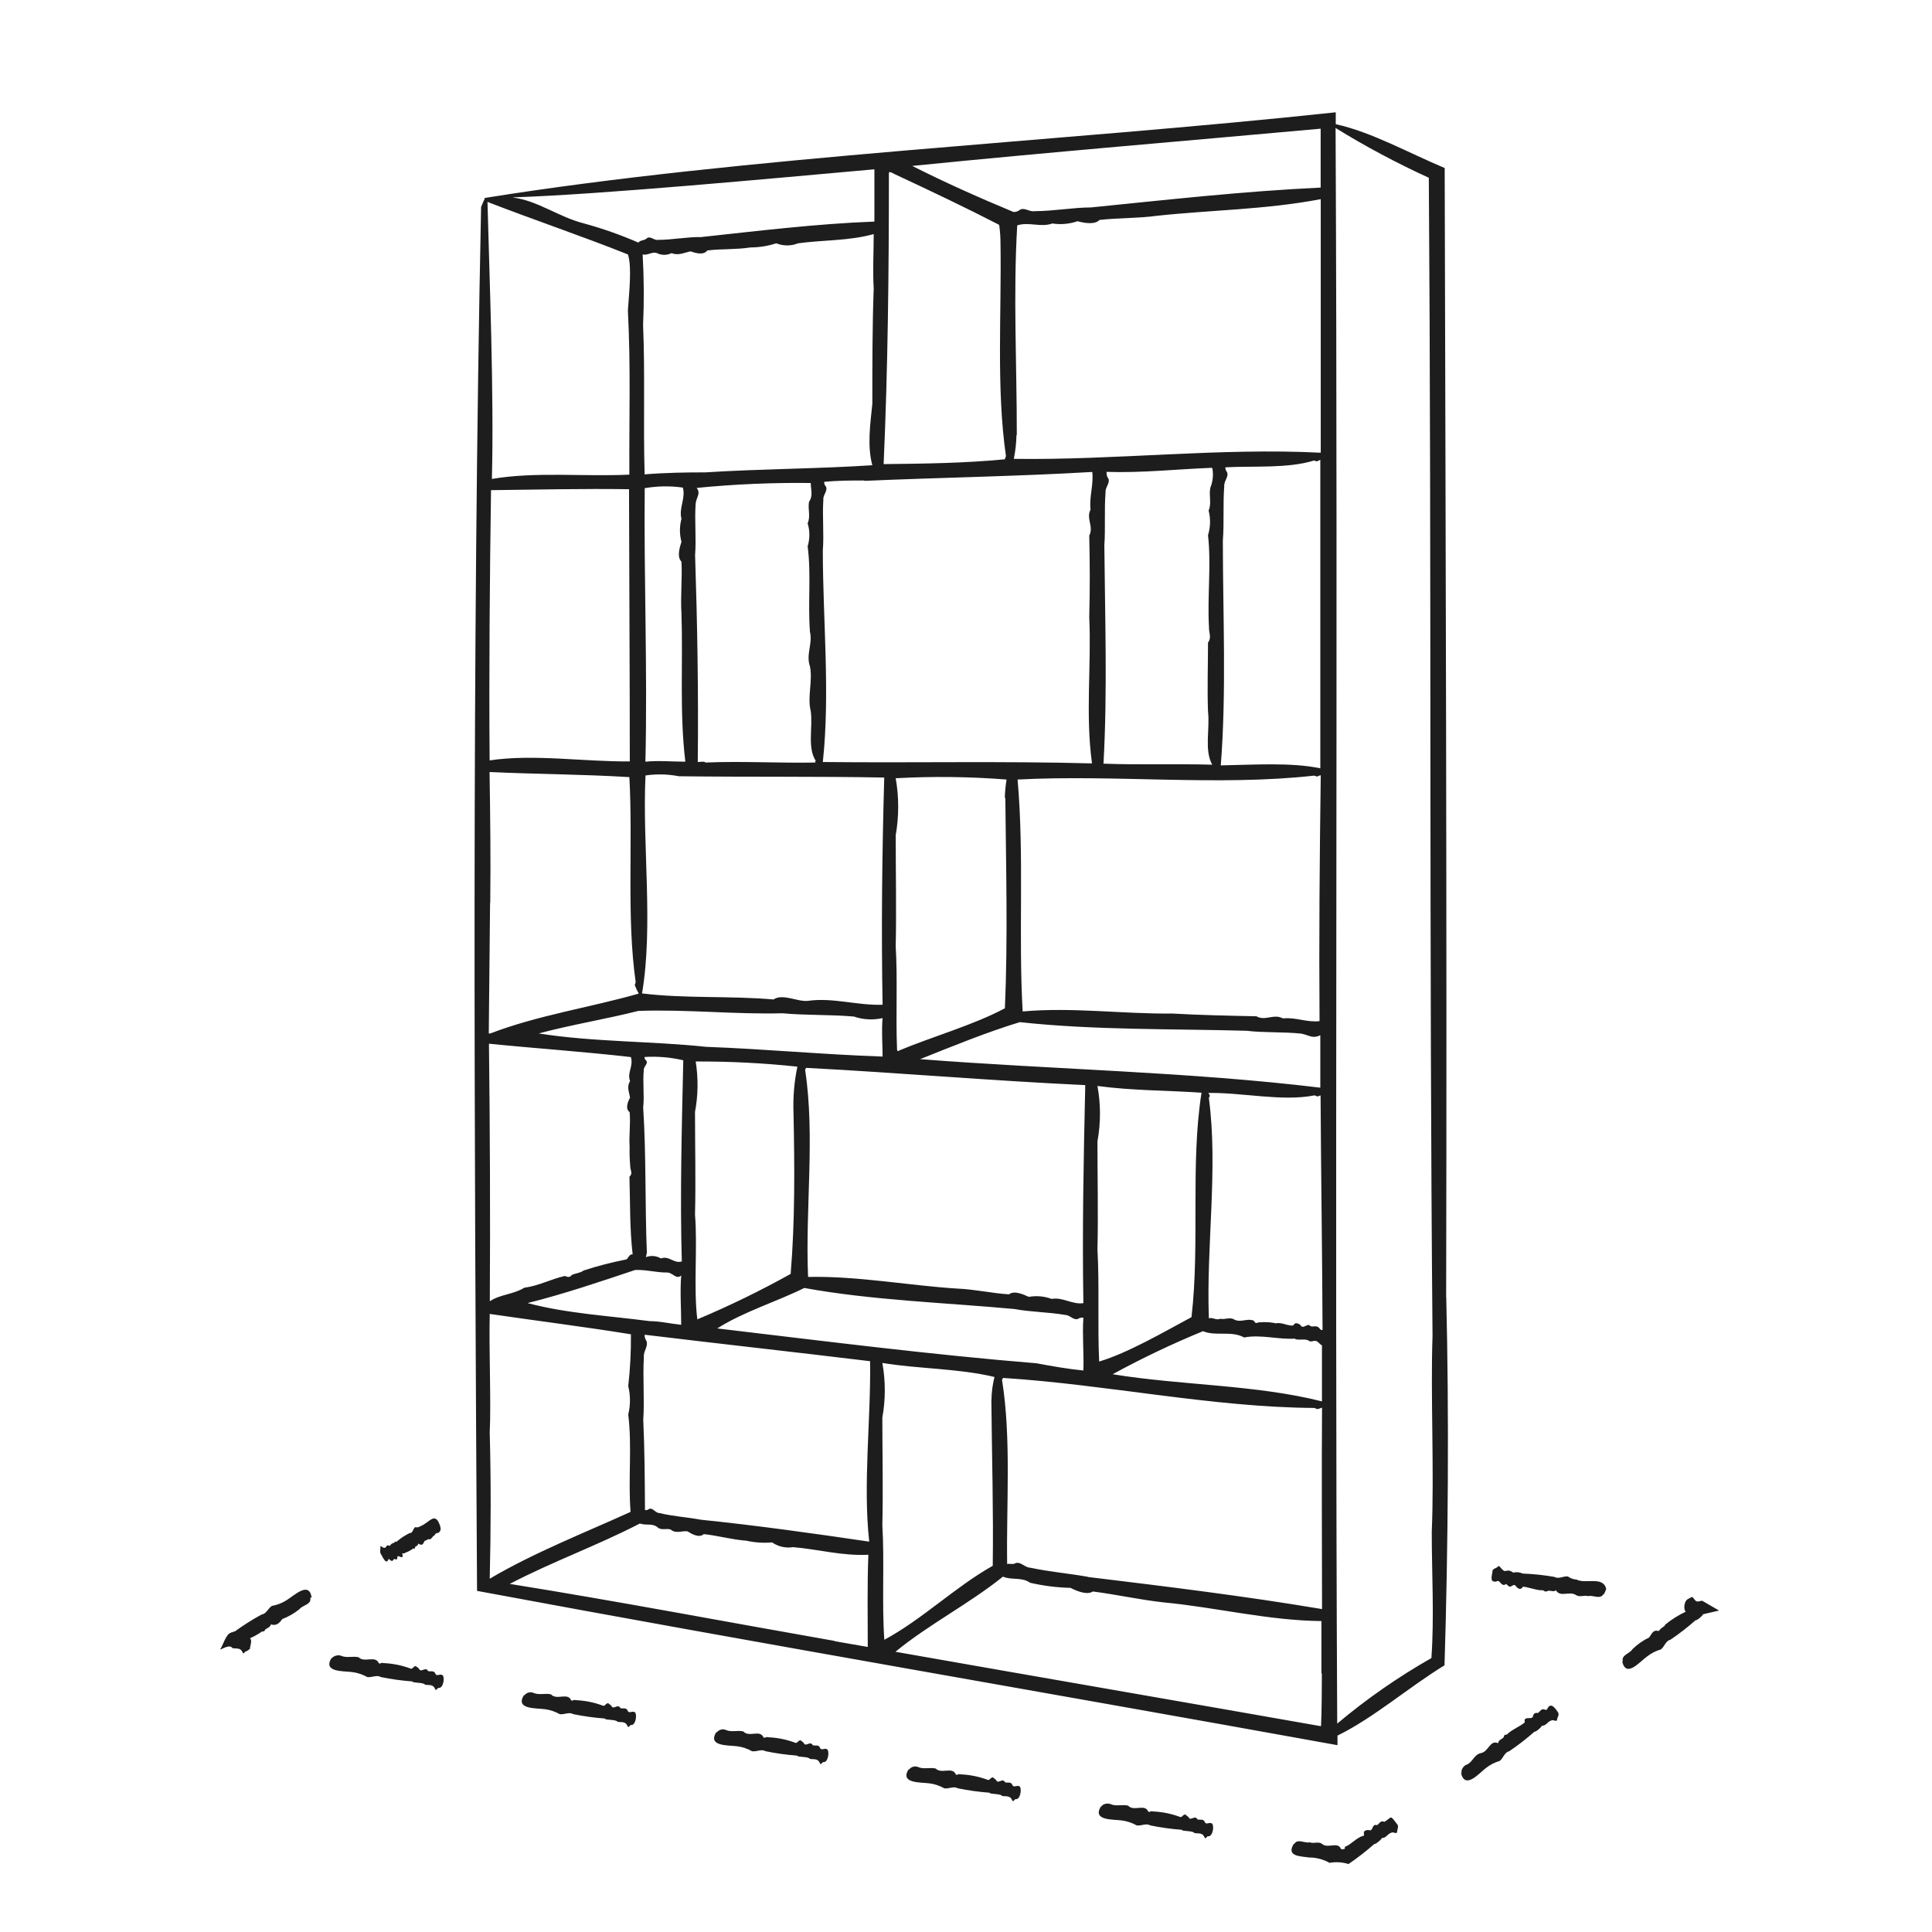 <svg width="224" height="224" viewBox="0 0 224 224" fill="none" xmlns="http://www.w3.org/2000/svg">
<path d="M186.23 184.23C186.146 184.455 186.049 184.676 185.94 184.89C185.94 184.89 185.94 184.8 185.94 184.77C185.59 185.52 184.71 184.9 184.13 185.06C183.65 184.91 183.13 185.24 182.69 184.91C181.9 184.45 180.9 185.24 180.39 184.37C180.14 184.66 179.71 184.31 179.39 184.48C179.07 184.65 179.01 184.31 178.74 184.38C178.05 184.38 176.84 183.9 176.55 183.98C176.27 184.49 175.86 184.07 175.66 183.79C175.42 183.67 175.19 184.06 174.97 183.94C174.75 183.82 174.74 183.68 174.61 183.66C174.09 184.05 173.94 183.2 173.61 183.31C173.524 183.356 173.427 183.381 173.33 183.381C173.232 183.381 173.136 183.356 173.05 183.31C172.79 183.07 173.05 182.4 173.05 182.07C173.26 181.77 173.48 181.86 173.68 181.62C173.88 181.38 174.17 182.25 174.58 182.14C174.99 182.03 175.16 182.14 175.45 182.33C175.815 182.241 176.2 182.28 176.54 182.44C177.777 182.488 179.01 182.618 180.23 182.83C180.71 183.12 181.23 182.71 181.79 182.78C182.081 182.995 182.428 183.12 182.79 183.14C183.84 183.69 185.87 182.69 186.23 184.23ZM197.49 185.67C197.28 185.48 197.06 185.73 196.83 185.67C196.49 185.75 196.33 185.01 196.08 185.19C195.83 185.37 195.64 185.34 195.45 185.65C195.26 185.96 195.2 186.65 195.45 186.86C194.6 187.264 193.801 187.767 193.07 188.36C193 188.62 192.62 188.7 192.48 188.92C192.34 189.14 192.25 189.11 192.06 189.06C191.58 189.06 191.45 189.56 191.19 189.86C190.48 190.202 189.832 190.658 189.27 191.21C188.97 191.73 187.9 191.89 188.17 192.66C188.17 192.66 188.09 192.61 188.07 192.6C188.53 194.6 190.07 192.7 190.96 192.06C191.435 191.686 191.978 191.407 192.56 191.24C192.99 190.93 193.11 190.24 193.66 190.12C194.686 189.429 195.665 188.671 196.59 187.85C196.7 187.92 197.4 187.36 197.45 187.16C197.71 187.09 199.02 186.81 199.31 186.73L197.49 185.67ZM180.63 198.51C180.32 198.06 179.8 197.31 179.41 198.1C179.405 198.128 179.394 198.154 179.377 198.177C179.36 198.2 179.338 198.218 179.313 198.231C179.287 198.244 179.259 198.25 179.231 198.25C179.203 198.25 179.175 198.243 179.15 198.23C178.69 198.01 178.57 198.46 178.3 198.61C177.95 198.55 177.77 198.7 177.72 199.06C177.51 199.41 176.6 198.9 176.79 199.69C176.29 200.15 175.37 200.48 174.79 201.03C174.71 201.2 174.42 201.03 174.38 201.3C174.34 201.57 173.94 201.64 173.79 201.86C173.64 202.08 173.79 202.12 173.64 202.09C172.76 201.73 172.57 203.09 171.73 203.25C170.89 203.41 170.73 204.36 170.04 204.6C169.69 204.7 169.32 205.27 169.48 205.6C169.48 205.6 169.42 205.55 169.38 205.53C169.85 207.53 171.44 205.64 172.28 204.99C172.752 204.616 173.292 204.338 173.87 204.17C174.3 203.86 174.42 203.17 174.97 203.05C175.996 202.359 176.975 201.601 177.9 200.78C178.04 200.83 178.7 200.3 178.76 200.09C179.31 200.09 179.41 199.59 179.85 199.49C180.02 199.31 180.52 199.7 180.53 199.39C180.54 199.08 180.84 198.86 180.63 198.51ZM161.99 211.51C161.11 210.35 161.43 210.68 160.51 211.23C160.05 211.01 159.93 211.46 159.66 211.61C159.13 211.46 159.22 212 158.93 212.21C158.59 212.15 158 212.13 158.15 212.69C158.15 212.83 158.15 212.84 158.04 212.85C157.23 213.09 156.67 213.85 155.95 214.12C155.85 214.04 155.95 214.29 155.95 214.31C155.95 214.33 155.6 214.51 155.47 214.36C155.11 213.48 153.96 214.36 153.3 213.8C152.89 213.45 152.3 213.8 151.86 213.6C151.27 213.75 150.41 213.1 150.04 213.83C150.04 213.83 150.04 213.73 150.04 213.72C149.04 215.27 150.78 215.2 151.77 215.36C152.603 215.361 153.422 215.574 154.15 215.98C154.884 215.851 155.638 215.899 156.35 216.12C157.396 215.405 158.398 214.627 159.35 213.79C159.45 213.87 160.17 213.29 160.21 213.11C160.76 213.11 160.86 212.6 161.3 212.5C161.47 212.32 161.97 212.71 161.98 212.4C161.99 212.09 162.2 211.84 162 211.49L161.99 211.51ZM140.54 211.45C140.27 211.19 139.89 211.6 139.71 211.3C139.54 210.82 139.14 211.04 138.84 210.95C138.58 210.47 138.26 210.95 137.91 210.85C137.826 210.702 137.705 210.578 137.56 210.49C137.26 210.12 137.08 210.79 136.82 210.66C135.797 210.279 134.72 210.063 133.63 210.02C133.43 209.91 133.26 210.19 133.12 210.02C132.73 209.1 131.43 210.07 130.8 209.35C130.14 209.18 129.44 209.46 128.8 209.19C128.48 209.01 127.8 209.14 127.68 209.49C127.68 209.49 127.68 209.41 127.68 209.38C126.55 211.12 129.04 210.92 130.09 211.07C130.687 211.152 131.264 211.345 131.79 211.64C132.31 211.73 132.88 211.35 133.36 211.64C134.571 211.889 135.797 212.06 137.03 212.15C137.03 212.36 138.3 212.22 138.49 212.53C138.93 212.61 139.43 212.44 139.66 213.03C139.75 213.32 139.94 212.89 140.04 212.9C140.6 213 140.8 211.76 140.54 211.43V211.45ZM118.24 207.15C117.97 206.89 117.59 207.3 117.4 207C117.24 206.52 116.84 206.74 116.54 206.65C116.28 206.17 115.96 206.65 115.6 206.55C115.522 206.401 115.405 206.276 115.26 206.19C114.96 205.82 114.77 206.49 114.52 206.36C113.497 205.979 112.42 205.763 111.33 205.72C111.13 205.61 110.96 205.89 110.81 205.72C110.43 204.8 109.13 205.72 108.49 205.05C107.84 204.88 107.13 205.16 106.49 204.89C106.299 204.801 106.083 204.782 105.88 204.837C105.677 204.892 105.499 205.017 105.38 205.19C105.38 205.19 105.38 205.11 105.38 205.08C104.25 206.82 106.74 206.62 107.79 206.77C108.384 206.85 108.958 207.044 109.48 207.34C110.01 207.43 110.57 207.05 111.05 207.34C112.264 207.589 113.493 207.759 114.73 207.85C114.73 208.06 115.99 207.92 116.19 208.23C116.63 208.31 117.12 208.14 117.36 208.73C117.45 209.02 117.64 208.59 117.74 208.6C118.29 208.69 118.49 207.46 118.24 207.13V207.15ZM95.93 202.85C95.67 202.59 95.29 203 95.1 202.7C94.94 202.22 94.54 202.44 94.24 202.35C93.98 201.87 93.66 202.35 93.3 202.25C93.2 202.12 93.12 201.96 92.96 201.89C92.66 201.52 92.47 202.19 92.21 202.06C91.191 201.678 90.117 201.462 89.03 201.42C88.83 201.31 88.65 201.59 88.51 201.42C88.12 200.5 86.83 201.47 86.19 200.75C85.54 200.58 84.83 200.86 84.19 200.59C83.999 200.501 83.783 200.482 83.58 200.537C83.377 200.592 83.199 200.717 83.08 200.89C83.08 200.89 83.08 200.81 83.08 200.78C81.95 202.52 84.44 202.32 85.49 202.47C86.088 202.549 86.665 202.742 87.19 203.04C87.71 203.13 88.28 202.75 88.76 203.04C89.971 203.289 91.197 203.459 92.43 203.55C92.43 203.76 93.7 203.62 93.9 203.93C94.34 204.01 94.83 203.84 95.06 204.43C95.16 204.72 95.35 204.29 95.45 204.3C96 204.39 96.19 203.16 95.93 202.83V202.85ZM73.63 198.55C73.37 198.29 72.99 198.7 72.8 198.4C72.64 197.92 72.24 198.14 71.94 198.05C71.67 197.57 71.36 198.05 71 197.95C70.9 197.82 70.82 197.66 70.65 197.59C70.36 197.22 70.17 197.89 69.91 197.76C68.891 197.378 67.817 197.162 66.73 197.12C66.52 197.01 66.35 197.29 66.21 197.12C65.82 196.2 64.53 197.17 63.89 196.45C63.24 196.28 62.53 196.56 61.89 196.29C61.699 196.201 61.483 196.182 61.28 196.237C61.077 196.292 60.899 196.417 60.78 196.59C60.78 196.59 60.78 196.51 60.78 196.48C59.65 198.22 62.14 198.02 63.19 198.17C63.788 198.249 64.365 198.442 64.89 198.74C65.41 198.83 65.98 198.45 66.46 198.74C67.671 198.989 68.897 199.159 70.13 199.25C70.13 199.46 71.4 199.32 71.6 199.63C72.04 199.71 72.53 199.54 72.76 200.13C72.85 200.42 73.05 199.99 73.14 200C73.69 200.09 73.89 198.86 73.63 198.53V198.55ZM51.33 194.25C51.06 193.99 50.69 194.4 50.5 194.1C50.34 193.62 49.93 193.84 49.64 193.75C49.37 193.27 49.06 193.75 48.7 193.65C48.6 193.52 48.52 193.36 48.35 193.29C48.05 192.92 47.87 193.59 47.61 193.46C46.587 193.078 45.51 192.862 44.42 192.82C44.22 192.71 44.05 192.99 43.91 192.82C43.52 191.9 42.23 192.82 41.59 192.15C40.94 191.98 40.23 192.26 39.59 191.99C39.27 191.81 38.59 191.99 38.47 192.29C38.47 192.29 38.47 192.21 38.47 192.18C37.34 193.92 39.83 193.72 40.88 193.87C41.478 193.949 42.055 194.142 42.58 194.44C43.1 194.53 43.67 194.15 44.15 194.44C45.361 194.689 46.587 194.86 47.82 194.95C47.82 195.16 49.09 195.02 49.28 195.33C49.72 195.41 50.22 195.24 50.45 195.83C50.54 196.12 50.73 195.69 50.83 195.7C51.39 195.79 51.59 194.56 51.33 194.23V194.25ZM36.14 185.3C35.89 183.23 34.14 184.98 33.21 185.54C32.698 185.866 32.127 186.087 31.53 186.19C31.08 186.46 30.89 187.12 30.33 187.19C29.236 187.786 28.184 188.454 27.18 189.19C27.18 189.06 27.05 189.19 26.99 189.25C26.93 189.24 26.869 189.24 26.81 189.25V189.31C26.24 189.31 25.81 190.88 25.51 191.26C25.89 191.14 26.63 190.62 26.96 191.09C27.4 191.17 27.9 191 28.13 191.59C28.22 191.88 28.41 191.45 28.51 191.46C28.61 191.47 28.82 191.28 28.97 191.19C28.97 190.92 29.3 190.11 28.97 189.95C29.42 189.753 29.852 189.515 30.26 189.24C30.36 189.08 30.63 189.24 30.7 189.02C30.77 188.8 31.38 188.71 31.4 188.33C32 188.54 32.4 188.21 32.72 187.72C33.443 187.444 34.118 187.056 34.72 186.57C35.08 186.09 36.16 186.04 35.97 185.24C36.07 185.2 36.13 185.27 36.14 185.28V185.3ZM44.14 180.15C44.35 180.44 44.72 181.46 45.02 180.84C45.02 180.74 45.08 180.71 45.19 180.84C45.56 181.16 45.53 180.84 45.73 180.74C45.97 180.88 46.08 180.81 46.08 180.5C46.08 180.19 46.86 180.95 46.65 180.2C46.58 179.98 46.84 180.2 46.94 180.05C47.269 179.936 47.578 179.775 47.86 179.57C47.86 179.45 48.11 179.68 48.11 179.45C48.11 179.22 48.54 179.26 48.46 178.96C48.94 179.22 49.01 179.13 49.24 178.64C49.45 178.64 49.6 178.37 49.84 178.48C50.11 178.37 50.14 178.09 50.41 177.99C50.48 177.67 50.76 177.81 50.92 177.65C51.08 177.49 51.16 177.25 51.01 177.01C51.01 177.01 51.01 177.06 51.08 177.09C50.49 175.09 49.84 176.52 48.75 176.95C48.663 177.013 48.563 177.055 48.457 177.074C48.352 177.093 48.243 177.088 48.14 177.06C47.88 177.22 47.87 177.78 47.51 177.74C46.962 178.006 46.451 178.342 45.99 178.74C45.87 178.87 45.75 178.55 45.75 178.9C45.75 178.77 45.67 178.9 45.61 178.9C45.55 178.9 45.27 179.03 45.23 179.22C45.12 179.22 44.94 179.13 44.84 179.22C44.74 179.31 44.73 179.52 44.55 179.44C44.46 179.55 44.05 179.08 44.1 179.35C44.15 179.62 44 179.81 44.13 180.13L44.14 180.15ZM167.68 150.4C168.01 163.96 167.91 179.23 167.48 193.08C163.37 195.59 159.26 199.18 155.07 201.23C155.07 201.6 155.07 201.97 155.07 202.34C121.93 196.34 88.38 190.61 55.31 184.45C55 132.75 54.7 75.9 55.78 24C55.93 23.66 56.07 23.28 56.22 23C56.07 23 56.07 23 56.22 22.95C86.33 18.12 122.78 16.46 154.87 13.02V14.4C159 15.3 163.34 17.74 167.5 19.48C167.61 63.08 167.77 106.86 167.67 150.38L167.68 150.4ZM126.15 182.84C135.15 183.93 144.31 185.05 153.28 186.56C153.28 178.79 153.22 170.85 153.28 163.2C153.092 163.287 152.894 163.347 152.69 163.38C152.598 163.312 152.492 163.264 152.38 163.24C140.55 163.17 128.29 160.52 116.29 159.76C116.29 159.82 116.17 159.93 116.18 160.01C117.26 166.76 116.67 174.33 116.77 181.34C117.06 181.25 117.47 181.44 117.77 181.22C118.41 181.07 118.77 181.73 119.48 181.77C121.7 182.24 124 182.44 126.14 182.82L126.15 182.84ZM114.95 162.36C114.962 161.446 115.08 160.537 115.3 159.65C111.16 158.65 106.3 158.7 102.3 158.02C102.68 160.116 102.68 162.264 102.3 164.36C102.3 168.36 102.4 172.92 102.3 176.81C102.56 181.09 102.23 185.81 102.53 190.12C106.95 187.74 110.69 184.03 115.1 181.54C115.19 175.13 115 168.73 114.94 162.34L114.95 162.36ZM81.27 176.2C87.69 176.86 94.27 177.78 100.78 178.74C100.04 172.03 100.98 164.69 100.88 157.82C92.07 156.75 83.55 155.82 74.74 154.75C74.728 155.007 74.802 155.26 74.95 155.47C75.19 156.13 74.58 156.62 74.65 157.38C74.51 159.75 74.74 162.38 74.58 164.62C74.74 168.01 74.76 171.62 74.78 175.08C74.863 175.097 74.949 175.094 75.03 175.071C75.112 175.049 75.187 175.007 75.25 174.95C75.7 174.77 75.96 175.42 76.47 175.43C78 175.8 79.69 175.91 81.27 176.2ZM73.15 154.7C67.71 153.82 62.23 153.14 56.78 152.34C56.68 156.65 56.95 162.52 56.78 166.09C56.93 171.72 56.92 177.09 56.78 183.04C61.97 179.98 67.78 177.72 73.11 175.29C72.81 171.46 73.3 167.75 72.84 164C73.105 162.919 73.105 161.791 72.84 160.71C73.066 158.715 73.169 156.708 73.15 154.7V154.7ZM72.8 36C72.91 34.19 73.3 30.93 72.8 29.5C67.44 27.36 61.91 25.5 56.52 23.41C56.73 31.7 57.29 45.74 57.03 55.53C62.03 54.67 67.74 55.28 72.97 55.03C72.93 48.5 73.14 42.6 72.8 36ZM74.74 55C77.01 54.81 79.68 54.76 81.74 54.77C88.13 54.36 94.74 54.36 101.14 53.94C100.54 51.73 100.89 49.24 101.14 46.83C101.14 42.49 101.14 37.63 101.3 33.45C101.17 31.39 101.3 29.25 101.3 27.14C98.44 27.94 95.44 27.81 92.53 28.21C91.718 28.535 90.812 28.535 90 28.21C89.031 28.524 88.019 28.686 87 28.69C85.36 28.95 83.55 28.84 82 29.04C81.59 29.62 80.64 29.35 80.07 29.14C79.31 29.3 78.66 29.66 77.86 29.35C77.597 29.478 77.308 29.545 77.015 29.545C76.722 29.545 76.433 29.478 76.17 29.35C75.62 29.13 75.09 29.65 74.51 29.5C74.666 32.227 74.683 34.961 74.56 37.69C74.8 43.21 74.57 49.32 74.74 55ZM116 28.23C115.999 27.538 115.952 26.846 115.86 26.16L115.81 26.05C111.93 24.05 107.72 22.05 103.81 20.23C103.51 20.1 102.98 19.69 103.06 20.23C103.06 31.45 102.95 42.57 102.45 53.81C107.15 53.76 111.89 53.7 116.52 53.25V53.14C116.577 53.06 116.614 52.967 116.63 52.87C115.5 45 116.13 36.36 116 28.23ZM117.85 50.44C117.835 51.368 117.732 52.292 117.54 53.2C129.29 53.37 141.48 51.89 153.13 52.49C153.13 42.68 153.13 32.89 153.13 23.09C146.84 24.3 140.33 24.35 134.13 25.02C131.95 25.32 129.6 25.26 127.48 25.5C126.92 26.09 125.69 25.85 124.93 25.65C123.992 25.971 122.99 26.06 122.01 25.91C120.65 26.4 119.32 25.69 117.94 26.13C117.46 34.18 117.9 42.38 117.89 50.44H117.85ZM120.22 158.07C121.98 158.4 123.81 158.72 125.61 158.9C125.68 156.85 125.47 154.82 125.61 152.78C125.501 152.758 125.388 152.76 125.28 152.784C125.172 152.808 125.069 152.854 124.98 152.92C124.43 153.1 124.08 152.46 123.46 152.45C121.56 152.12 119.46 152.12 117.61 151.77C109.61 151.03 101.17 150.77 93.25 149.33C89.98 150.95 86.25 152.06 83.16 154.02C95.48 155.48 107.9 157.06 120.26 158.07H120.22ZM75.22 153.17C76.48 153.17 77.72 153.47 78.98 153.6C78.98 151.69 78.83 149.8 78.98 147.88C78.43 148.38 78.04 147.61 77.43 147.54C75.91 147.54 75.13 147.21 73.65 147.24C69.65 148.58 65.38 150.03 61.17 151.08C65.68 152.29 70.65 152.56 75.28 153.17H75.22ZM56.71 88.17C61.83 87.39 67.71 88.33 73.02 88.28C73.02 77.84 72.95 67.07 72.93 56.72C67.6 56.64 62.3 56.77 56.93 56.83C56.79 66.37 56.68 78.26 56.77 88.21L56.71 88.17ZM100.19 55.71C98.64 55.71 97.1 55.71 95.56 55.87C95.552 55.969 95.566 56.069 95.601 56.162C95.635 56.255 95.689 56.34 95.76 56.41C96 56.94 95.4 57.35 95.46 57.96C95.33 59.88 95.55 61.96 95.4 63.83C95.4 71.83 96.26 80.37 95.4 88.35C105.83 88.46 116.2 88.23 126.61 88.51C125.83 82.88 126.55 77.09 126.29 71.57C126.38 67.68 126.36 65.73 126.29 62.09C126.84 61.09 125.89 60.09 126.44 59.09C126.27 57.59 126.81 56.23 126.64 54.72C118 55.23 108.93 55.37 100.25 55.75L100.19 55.71ZM140.5 54.24C136.5 54.39 132.36 54.85 128.3 54.71C128.3 54.96 128.3 55.24 128.5 55.47C128.74 56.02 128.13 56.47 128.18 57.08C128.02 59.08 128.18 61.31 128.04 63.22C128.11 71.55 128.41 80.17 127.94 88.54C132.14 88.7 136.34 88.54 140.55 88.66C139.6 86.99 140.3 84.47 140.06 82.5C139.96 79.85 140.06 77.18 140.06 74.5C140.51 73.91 140.14 73.36 140.17 72.68C139.97 69.05 140.45 65.57 140.06 62.05C140.348 61.122 140.372 60.131 140.13 59.19C140.51 58.3 140.13 57.46 140.33 56.54C140.623 55.825 140.703 55.04 140.56 54.28L140.5 54.24ZM153.07 89.88C152.942 89.947 152.808 90.001 152.67 90.04C152.574 89.977 152.464 89.939 152.35 89.93C141.22 91.17 129.35 89.79 117.98 90.38C118.77 99.38 118.06 108.31 118.57 117.27C124.35 116.75 130.23 117.58 135.88 117.51C139.22 117.7 142.43 117.76 145.68 117.83C146.68 118.42 147.68 117.49 148.75 118.08C150.22 117.91 151.52 118.57 152.99 118.39C152.92 108.91 153 99.51 153.13 89.92L153.07 89.88ZM116.5 92.48C116.523 91.777 116.59 91.075 116.7 90.38C112.424 90.046 108.132 89.996 103.85 90.23C104.235 92.416 104.235 94.653 103.85 96.84C103.85 101.01 103.94 105.7 103.85 109.73C104.08 113.5 103.85 117.73 104 121.52C104 121.7 104 122.01 104.27 121.79C108.03 120.21 112.87 118.85 116.51 116.9C116.86 108.83 116.64 100.61 116.56 92.52L116.5 92.48ZM153.11 127C152.984 127.055 152.853 127.099 152.72 127.13C152.622 127.066 152.514 127.022 152.4 127C148.68 127.74 144 126.65 140.1 126.72C140.177 126.827 140.238 126.945 140.28 127.07C140.218 127.141 140.177 127.228 140.16 127.32C141.25 135.51 139.84 144.43 140.16 152.85C140.61 152.7 141.02 153.12 141.49 152.9C142.03 153.03 142.61 152.67 143.1 152.99C143.86 153.39 144.67 152.78 145.39 153.14C145.62 153.61 145.74 153.27 146.13 153.31C146.739 153.261 147.352 153.302 147.95 153.43C148.61 153.27 149.38 153.79 149.95 153.67C150.18 153.25 150.48 153.44 150.77 153.61C151.01 154.11 151.38 153.61 151.77 153.61C152.09 154 152.46 153.61 152.84 153.87C153.01 153.97 153.11 154.31 153.34 154.18C153.3 145.06 153.16 136.1 153.11 127ZM139.31 126.69C135.31 126.42 131.24 126.45 127.24 125.91C127.63 128.036 127.63 130.214 127.24 132.34C127.24 136.39 127.34 140.94 127.24 144.86C127.48 149.03 127.24 153.64 127.44 157.86C130.77 156.86 134.82 154.5 138.15 152.71V152.66C139.13 144.19 138 135 139.31 126.66V126.69ZM125.82 126.14C125.82 126.02 125.82 125.91 125.82 125.81C115.02 125.31 104.2 124.37 93.46 123.81C93.403 123.879 93.366 123.962 93.35 124.05C94.52 131.73 93.35 140.18 93.69 148.05C99.51 147.93 105.34 149.05 110.98 149.4C112.98 149.48 115.06 149.95 116.98 150.07C117.58 149.59 118.64 150.07 119.28 150.36C120.169 150.204 121.083 150.286 121.93 150.6C123.23 150.36 124.29 151.28 125.61 151.09C125.47 142.88 125.63 134.49 125.82 126.11V126.14ZM92 129C91.932 127.212 92.084 125.422 92.45 123.67C88.534 123.254 84.598 123.054 80.66 123.07C80.971 125.01 80.944 126.989 80.58 128.92C80.58 132.77 80.68 137.11 80.58 140.83C80.89 144.57 80.39 149.33 80.85 152.97C84.55 151.413 88.163 149.654 91.67 147.7C91.67 147.7 91.67 147.7 91.67 147.7C92.18 141.6 92.13 135.2 92 129ZM78.71 90C77.434 89.75 76.126 89.72 74.84 89.91C74.46 98.05 75.77 107.26 74.44 115.18C79.44 115.79 84.65 115.44 89.68 115.88C90.75 115.15 92.46 116.18 93.68 116.04C96.55 115.63 99.43 116.6 102.33 116.49C102.17 107.77 102.27 98.95 102.52 90.15C94.44 90 86.8 90.1 78.71 90ZM74 117.21C70.29 118.15 66.22 118.81 62.46 119.82C68.77 120.82 75.67 120.71 81.85 121.37C88.61 121.62 95.52 122.27 102.33 122.5C102.33 121.02 102.19 119.5 102.33 118.04C101.224 118.289 100.072 118.227 99 117.86C96.29 117.62 93.33 117.73 90.73 117.48C85.23 117.63 79.53 117 74 117.21ZM60.79 149.3C62.45 149.09 63.88 148.3 65.48 147.94C65.78 148.04 66.05 148.17 66.27 147.84C66.68 147.62 67.34 147.59 67.65 147.31C69.217 146.8 70.813 146.382 72.43 146.06C72.89 146.06 72.83 145.41 73.35 145.43C73 142.43 73.07 139.43 72.98 136.43C73.42 136.03 73.06 135.69 73.07 135.19C73.004 134.462 72.981 133.731 73 133C72.91 131.66 73.13 130.19 73 128.94C72.46 128.55 72.79 127.74 73.05 127.26C72.94 126.58 72.64 126.02 73.05 125.34C72.68 124.34 73.46 123.69 73.15 122.56C67.69 121.93 62.15 121.56 56.69 121.01C56.81 130.85 56.85 141.01 56.79 150.87C58 150.06 59.55 150.08 60.79 149.3ZM74.98 145.3C74.963 145.456 74.929 145.611 74.88 145.76C75.165 145.649 75.472 145.604 75.777 145.63C76.082 145.656 76.377 145.752 76.64 145.91C77.55 145.54 78.15 146.55 79.05 146.25C78.83 138.55 79.05 130.73 79.22 122.93C77.75 122.585 76.237 122.457 74.73 122.55C74.724 122.634 74.74 122.718 74.777 122.793C74.814 122.869 74.87 122.933 74.94 122.98C75.18 123.35 74.58 123.67 74.64 124.11C74.5 125.49 74.73 127.11 74.57 128.38C74.93 133.9 74.77 139.66 75 145.3H74.98ZM94 56C89.583 55.946 85.166 56.136 80.77 56.57C81.31 57.23 80.68 57.71 80.65 58.47C80.52 60.39 80.74 62.52 80.59 64.35C80.85 72.24 80.99 80.35 80.9 88.35C81.16 88.35 81.72 88.24 81.79 88.41C85.98 88.23 90.32 88.49 94.57 88.41L94.47 88.32C94.47 88.32 94.57 88.26 94.58 88.21C93.58 86.69 94.26 84.28 94 82.46C93.58 80.75 94.25 78.99 93.91 77.27C93.42 75.87 94.24 74.64 93.91 73.27C93.65 69.88 94.07 66.6 93.64 63.34C93.905 62.47 93.905 61.54 93.64 60.67C94.01 59.83 93.64 59.05 93.8 58.18C94.3 57.46 94 56.78 94 56ZM79.15 56.53C77.689 56.323 76.204 56.347 74.75 56.6C74.65 67.15 75.08 77.76 74.83 88.31C76.37 88.16 77.92 88.31 79.46 88.31C78.77 82.58 79.2 76.73 79.01 71.12C78.88 69.12 79.12 67.02 79.01 65.12C78.46 64.58 78.8 63.48 79.01 62.81C78.775 61.942 78.775 61.028 79.01 60.16C78.68 58.9 79.52 57.79 79.17 56.53H79.15ZM56.82 104.67C56.77 109.75 56.72 114.67 56.67 119.82H56.85C62.38 117.7 68.38 116.82 74.06 115.2C73.875 114.881 73.718 114.546 73.59 114.2C73.648 114.091 73.685 113.972 73.7 113.85C72.63 106.28 73.4 97.91 72.97 90.1C67.58 89.77 62.16 89.76 56.76 89.51C56.84 94.44 56.9 99.61 56.84 104.67H56.82ZM129 159.33C136.9 160.63 145.58 160.53 153.27 162.48C153.27 160.29 153.27 158.13 153.27 155.98C153.03 155.9 152.85 155.53 152.56 155.47C152.27 155.41 152.03 155.63 151.77 155.47C151.43 155.14 150.36 155.47 150.11 155.2C148.32 155.34 146.17 154.69 144.24 155.07C142.82 154.25 140.9 154.96 139.48 154.34C135.898 155.811 132.4 157.477 129 159.33V159.33ZM153.08 126.11C153.08 124.11 153.08 122.11 153.08 120.03C152.16 120.46 151.83 120.03 150.87 119.84C148.81 119.62 146.51 119.75 144.54 119.51C135.89 119.27 126.88 119.45 118.24 118.51C114.38 119.68 110.34 121.34 106.68 122.8C122.06 124 137.82 124.26 153.1 126.11H153.08ZM153.08 89.11C153.08 81.77 153.08 60.3 153.08 53.3C152.945 53.385 152.801 53.452 152.65 53.5C152.553 53.44 152.443 53.406 152.33 53.4C149.33 54.33 145.33 54.01 142.07 54.18C142.061 54.381 142.129 54.578 142.26 54.73C142.5 55.3 141.89 55.73 141.94 56.39C141.78 58.44 141.94 60.71 141.78 62.67C141.78 71.24 142.21 80.17 141.54 88.74C145.23 88.68 149.72 88.36 153.13 89.09L153.08 89.11ZM105.79 19.25C109.63 21.19 113.57 22.94 117.51 24.58C117.788 24.588 118.059 24.492 118.27 24.31C118.84 24.03 119.33 24.6 120.01 24.48C122.14 24.48 124.46 24.05 126.5 24.05C135.26 23.17 144.27 22.16 153.12 21.75V14.92C137.37 16.35 121.57 17.65 105.84 19.23L105.79 19.25ZM59.47 22.9C62.34 23.26 64.78 25.16 67.69 25.9C69.851 26.489 71.967 27.234 74.02 28.13C74.22 27.8 74.72 27.93 75.02 27.61C75.43 27.33 75.83 27.91 76.34 27.81C77.94 27.81 79.73 27.45 81.25 27.49C87.83 26.78 94.7 25.94 101.38 25.69C101.38 24.16 101.38 21.15 101.38 19.63C89.13 20.72 69.7 22.55 59.52 22.88L59.47 22.9ZM96.76 190.28L100.61 190.95C100.61 187.44 100.54 183.78 100.68 180.26C97.68 180.42 94.85 179.62 91.95 179.38C91.099 179.518 90.228 179.321 89.52 178.83C88.515 178.917 87.504 178.85 86.52 178.63C84.88 178.52 83.16 178.02 81.59 177.87C81.08 178.35 80.22 177.87 79.71 177.55C79.05 177.45 78.37 177.86 77.76 177.34C77.3 177.17 76.76 177.44 76.32 177.15C75.69 176.54 74.94 176.91 74.19 176.64C69.19 179.22 64.09 181.04 59.1 183.64C71.57 185.64 84.28 188.06 96.81 190.26L96.76 190.28ZM153.21 194.06V187.95C147.02 187.89 140.88 186.34 134.87 185.78C132.15 185.48 129.38 184.86 126.71 184.52C126.01 184.97 124.83 184.46 124.11 184.1C122.537 184.062 120.972 183.864 119.44 183.51C118.44 182.81 117.33 183.24 116.28 182.8C112.34 185.97 107.67 188.34 103.82 191.51C120.27 194.41 136.7 197.24 153.16 200.14C153.25 198.6 153.25 195.6 153.26 194L153.21 194.06ZM166 177.62C166.3 170.62 165.85 161.68 166.09 154.91C165.69 110.23 165.98 65.31 165.66 20.61C161.941 18.912 158.331 16.985 154.85 14.84C155.14 76.03 154.73 138.84 155.04 199.84C158.44 196.979 162.095 194.435 165.96 192.24C166.3 187.38 166 182.5 166 177.62Z" fill="#1D1D1D"/>
</svg>
